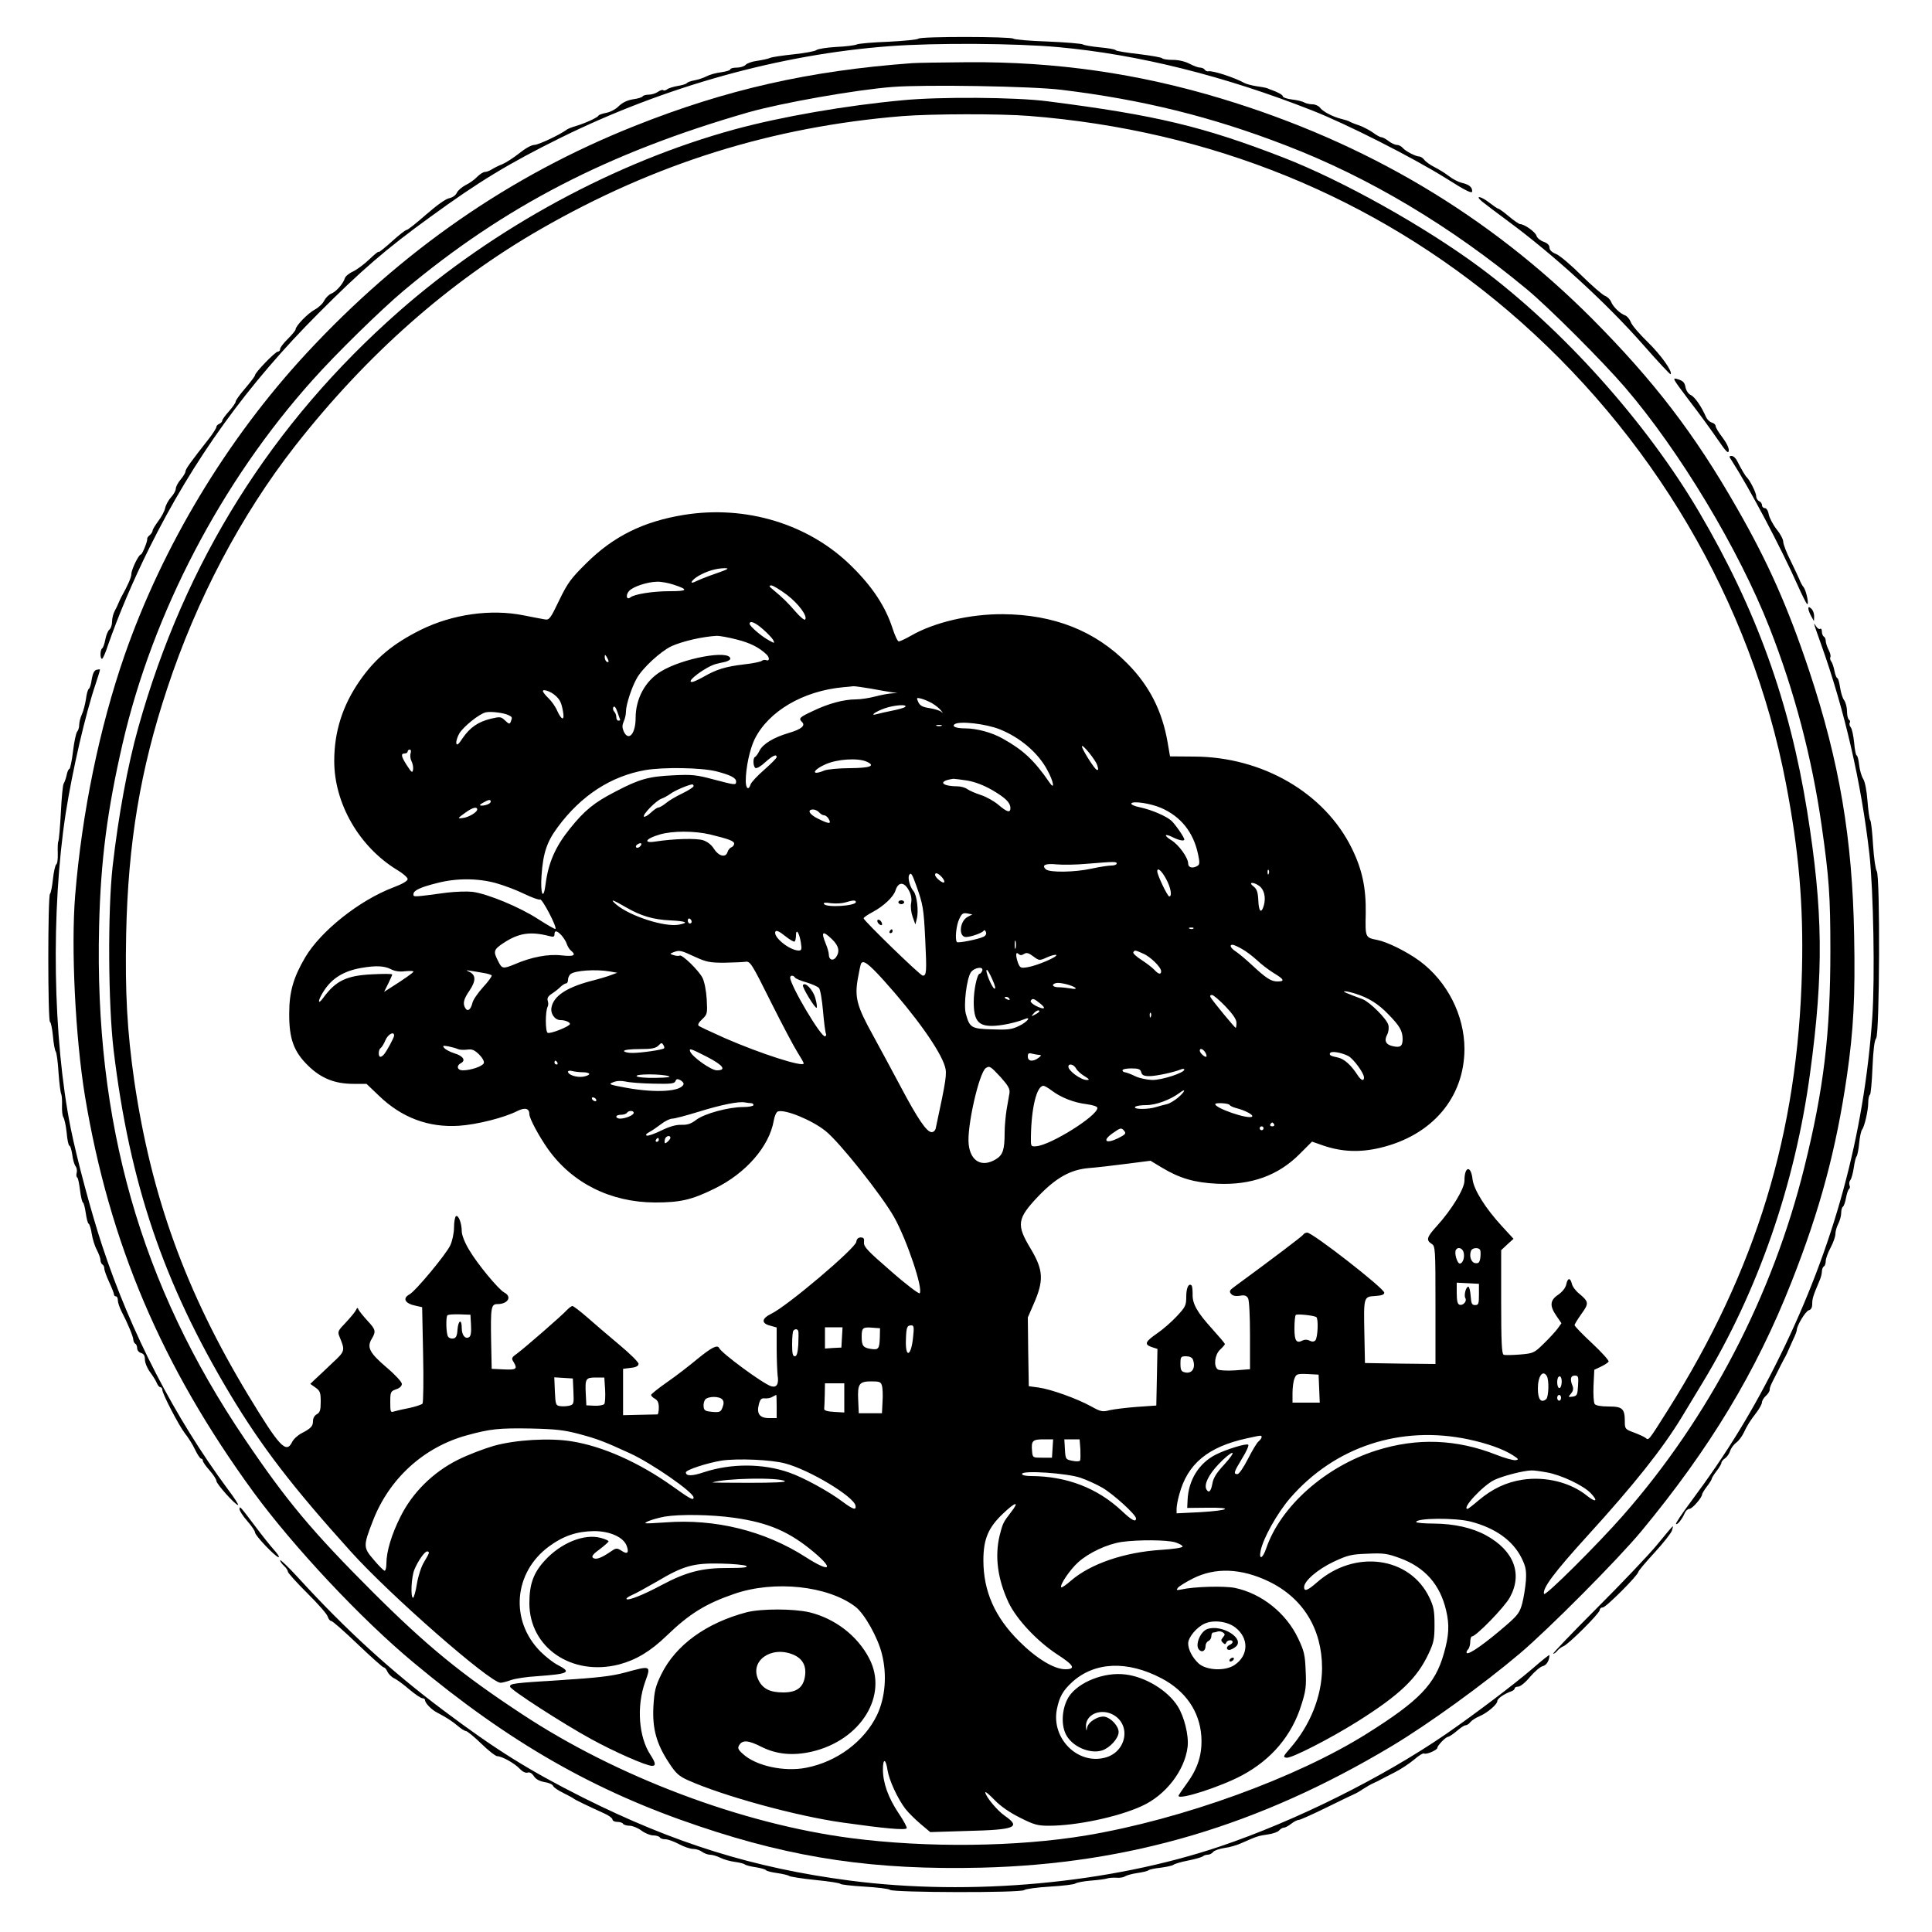 <?xml version="1.0" standalone="no"?>
<!DOCTYPE svg PUBLIC "-//W3C//DTD SVG 20010904//EN"
 "http://www.w3.org/TR/2001/REC-SVG-20010904/DTD/svg10.dtd">
<svg version="1.0" xmlns="http://www.w3.org/2000/svg"
 width="1000pt" height="1000pt" viewBox="0 0 1000 1000"
 preserveAspectRatio="xMidYMid meet">

<g transform="translate(0,1000) scale(0.1,-0.1)"
fill="#000000" stroke="none">
<path d="M4754 9800 c-5 -5 -75 -12 -154 -16 -80 -3 -154 -9 -165 -14 -11 -5
-59 -11 -108 -13 -48 -3 -93 -10 -101 -16 -7 -6 -60 -16 -117 -22 -57 -6 -113
-14 -124 -19 -11 -5 -41 -11 -67 -15 -25 -3 -52 -13 -58 -20 -7 -8 -28 -15
-46 -15 -19 0 -34 -4 -34 -9 0 -5 -21 -11 -47 -15 -27 -3 -61 -13 -76 -21 -15
-8 -43 -17 -63 -21 -19 -3 -36 -10 -39 -14 -3 -5 -24 -11 -48 -15 -23 -4 -48
-12 -55 -18 -7 -5 -15 -7 -19 -4 -3 4 -15 0 -27 -8 -11 -8 -33 -15 -48 -15
-15 0 -29 -4 -32 -9 -3 -5 -26 -12 -50 -15 -30 -5 -54 -17 -73 -35 -15 -16
-44 -31 -65 -35 -20 -4 -38 -10 -40 -14 -4 -10 -65 -38 -113 -53 -22 -6 -44
-15 -50 -19 -34 -26 -148 -80 -169 -80 -15 0 -47 -18 -78 -43 -29 -23 -69 -49
-88 -57 -19 -7 -44 -20 -55 -27 -11 -7 -27 -13 -35 -13 -9 0 -27 -12 -41 -26
-13 -14 -40 -33 -59 -42 -19 -10 -39 -27 -45 -39 -6 -14 -22 -25 -40 -29 -18
-3 -65 -37 -120 -85 -49 -43 -94 -79 -100 -79 -6 0 -41 -27 -78 -61 -37 -33
-67 -57 -67 -53 0 5 -21 -12 -48 -38 -26 -25 -64 -53 -84 -63 -21 -9 -40 -25
-43 -35 -9 -29 -46 -71 -71 -80 -12 -5 -28 -21 -36 -36 -7 -15 -29 -36 -48
-46 -36 -19 -100 -85 -100 -103 0 -5 -18 -27 -40 -49 -22 -21 -40 -45 -40 -52
0 -8 -5 -14 -12 -14 -13 0 -118 -108 -118 -122 0 -5 -23 -35 -50 -67 -28 -32
-50 -63 -50 -69 0 -7 -16 -29 -35 -51 -19 -21 -35 -43 -35 -49 0 -5 -7 -12
-15 -16 -8 -3 -15 -10 -15 -16 0 -6 -19 -36 -42 -65 -88 -112 -118 -153 -118
-165 0 -7 -11 -25 -25 -42 -14 -16 -25 -38 -25 -47 0 -10 -11 -30 -24 -44 -13
-14 -27 -39 -31 -56 -3 -16 -19 -46 -35 -67 -16 -22 -30 -44 -30 -50 0 -6 -7
-17 -15 -24 -8 -6 -14 -15 -13 -18 3 -12 -26 -82 -33 -82 -11 0 -49 -78 -49
-101 0 -17 -18 -58 -52 -119 -4 -8 -11 -22 -14 -30 -3 -8 -12 -27 -20 -42 -8
-14 -14 -39 -14 -56 0 -16 -6 -35 -14 -41 -8 -7 -17 -30 -21 -52 -4 -21 -11
-41 -16 -45 -11 -6 -12 -54 -1 -54 4 0 18 30 30 68 56 160 129 333 216 508
228 458 507 845 876 1214 218 219 350 333 577 497 251 183 406 277 675 410
537 265 1135 432 1703 474 237 18 655 15 873 -5 416 -38 859 -149 1312 -327
179 -70 522 -244 693 -351 106 -67 137 -82 137 -68 0 22 -16 35 -55 44 -16 4
-46 19 -65 34 -19 15 -53 36 -75 47 -22 11 -46 28 -53 38 -7 9 -19 17 -26 17
-19 0 -72 28 -86 45 -7 8 -20 15 -30 15 -9 0 -29 9 -43 20 -14 11 -31 20 -38
20 -6 0 -26 11 -43 24 -17 12 -49 29 -71 37 -22 7 -44 16 -50 20 -5 3 -23 9
-40 13 -43 10 -98 38 -113 59 -7 9 -24 17 -38 17 -13 0 -32 4 -42 9 -9 6 -38
13 -64 16 -27 3 -48 11 -48 16 0 8 -26 22 -60 34 -3 1 -12 4 -20 8 -8 3 -34 8
-58 11 -24 4 -51 11 -60 16 -53 29 -165 66 -189 61 -6 -1 -14 3 -18 9 -3 5
-14 10 -23 10 -10 0 -34 9 -55 20 -23 12 -56 20 -86 20 -28 0 -52 4 -55 8 -3
5 -57 14 -121 22 -63 7 -118 16 -120 20 -3 5 -40 11 -83 15 -42 4 -81 11 -87
15 -5 4 -86 11 -180 15 -93 3 -174 10 -180 15 -14 11 -479 12 -491 0z"/>
<path d="M4720 9673 c-533 -39 -963 -137 -1435 -325 -646 -257 -1207 -646
-1700 -1178 -411 -444 -743 -996 -940 -1561 -130 -374 -221 -816 -256 -1244
-22 -270 1 -735 51 -1040 126 -758 397 -1397 871 -2047 207 -283 558 -658 829
-883 496 -414 937 -666 1480 -848 494 -167 911 -227 1460 -214 766 19 1437
218 2125 630 190 114 473 319 661 478 149 126 509 488 630 634 355 429 594
825 777 1290 148 375 231 685 287 1069 34 237 43 408 37 723 -9 503 -76 899
-232 1369 -110 330 -213 563 -375 845 -219 384 -430 658 -750 980 -534 535
-1168 912 -1919 1139 -430 130 -856 191 -1310 188 -135 -1 -266 -3 -291 -5z
m775 -138 c419 -51 776 -139 1159 -287 431 -165 858 -420 1251 -747 112 -93
391 -372 506 -506 281 -327 589 -838 748 -1244 129 -328 220 -675 270 -1026
38 -267 45 -361 45 -645 0 -431 -34 -716 -135 -1123 -165 -665 -492 -1293
-939 -1802 -129 -147 -403 -420 -408 -405 -10 28 54 113 224 300 243 267 390
452 490 617 10 17 59 97 107 177 287 474 478 1025 556 1602 71 522 67 841 -15
1354 -91 567 -263 1045 -559 1549 -274 466 -708 950 -1138 1269 -284 210 -705
446 -1013 566 -415 161 -659 220 -1224 292 -161 21 -557 24 -749 5 -293 -27
-627 -85 -866 -150 -617 -168 -1246 -509 -1738 -941 -662 -582 -1111 -1298
-1351 -2155 -55 -195 -103 -456 -133 -719 -26 -233 -23 -714 5 -951 83 -691
259 -1208 605 -1785 162 -269 320 -475 622 -810 203 -226 722 -680 776 -680 8
0 32 6 54 14 22 8 83 17 135 20 164 12 180 20 109 57 -23 11 -64 43 -91 70
-160 160 -140 410 44 545 75 55 145 78 233 79 83 0 153 -32 169 -77 13 -36 3
-45 -28 -24 -24 15 -27 15 -61 -9 -46 -31 -74 -40 -87 -27 -7 7 5 21 36 43 25
19 45 37 46 41 0 4 -18 12 -41 18 -85 23 -206 -26 -289 -117 -59 -64 -80 -123
-80 -221 0 -230 220 -380 465 -317 89 24 162 68 246 149 118 114 203 166 349
216 208 72 485 42 627 -66 47 -35 118 -162 138 -246 27 -108 17 -224 -25 -314
-66 -137 -207 -243 -368 -274 -112 -22 -258 9 -326 71 -26 23 -29 31 -20 46
17 28 47 26 114 -8 79 -40 165 -48 264 -25 253 60 395 291 295 482 -61 118
-178 207 -310 239 -84 19 -248 19 -324 0 -209 -55 -367 -169 -442 -321 -31
-64 -36 -85 -41 -167 -6 -115 16 -194 81 -292 35 -54 51 -68 97 -89 183 -82
565 -187 805 -220 212 -30 321 -40 328 -29 3 4 -16 40 -42 78 -54 81 -81 157
-81 227 0 59 15 56 24 -5 8 -51 52 -147 92 -199 16 -21 52 -56 79 -79 l50 -42
190 6 c251 6 282 19 195 79 -39 27 -100 101 -100 121 0 6 21 -12 48 -40 31
-32 77 -64 131 -91 73 -37 92 -42 150 -42 142 0 356 45 479 101 125 56 224
184 239 307 7 58 -17 156 -51 210 -51 82 -168 153 -271 165 -109 14 -242 -39
-292 -114 -35 -54 -43 -140 -17 -194 30 -64 125 -106 189 -85 41 14 85 63 85
95 0 30 -37 71 -70 79 -33 7 -87 -25 -93 -56 -4 -20 -4 -20 -6 5 -3 62 73 96
138 63 99 -52 72 -196 -41 -224 -141 -36 -276 100 -248 249 13 66 31 98 80
143 116 105 285 112 462 19 124 -65 197 -171 206 -299 6 -92 -17 -166 -75
-245 -24 -33 -43 -61 -43 -64 0 -24 219 47 329 106 153 82 258 207 307 365 23
72 26 97 22 177 -3 81 -8 102 -39 167 -62 131 -189 232 -327 261 -56 11 -211
7 -277 -8 -26 -5 -28 -4 -18 9 7 8 42 30 78 48 115 58 249 53 391 -15 179 -86
277 -247 277 -450 -1 -144 -61 -295 -166 -415 -36 -41 -37 -45 -18 -48 25 -4
226 99 368 188 217 137 307 222 367 350 27 57 31 76 31 150 0 71 -4 94 -26
140 -101 213 -386 252 -582 80 -48 -42 -67 -50 -67 -25 0 32 70 92 152 131 75
35 92 39 176 42 82 4 103 1 168 -23 129 -47 208 -137 239 -270 18 -76 15 -131
-12 -225 -45 -158 -127 -243 -396 -412 -365 -230 -959 -445 -1454 -528 -359
-60 -826 -65 -1218 -14 -563 73 -1212 317 -1705 643 -313 206 -489 350 -771
631 -313 313 -444 469 -661 790 -541 799 -780 1639 -755 2656 8 339 42 601
122 947 156 674 511 1354 983 1880 118 133 357 367 472 463 519 435 1055 713
1785 923 169 48 551 116 745 131 165 13 724 4 875 -15z m-169 -135 c941 -74
1785 -418 2479 -1008 747 -637 1259 -1506 1439 -2447 67 -349 91 -629 83 -965
-20 -843 -236 -1552 -695 -2280 -101 -160 -98 -156 -114 -143 -7 6 -34 18 -60
28 -46 17 -48 19 -48 57 0 67 -12 78 -84 78 -39 0 -67 5 -72 13 -5 6 -8 49 -6
94 l4 83 34 16 c19 9 37 21 40 26 4 5 -35 48 -85 95 -50 46 -91 89 -91 94 0 5
16 31 36 59 39 54 38 62 -12 104 -18 14 -35 37 -38 51 -8 33 -22 32 -29 -3 -4
-18 -20 -38 -41 -53 -44 -29 -46 -58 -10 -110 l26 -38 -20 -28 c-11 -15 -43
-50 -72 -78 -49 -48 -53 -50 -123 -56 -40 -3 -78 -4 -84 -1 -10 3 -13 67 -13
273 l0 268 32 30 32 29 -58 63 c-87 94 -147 190 -154 244 -8 75 -42 70 -42 -6
0 -42 -66 -150 -143 -235 -52 -57 -57 -73 -27 -92 19 -12 20 -23 20 -317 l0
-305 -182 2 -183 3 -3 150 c-4 194 -4 193 56 197 33 2 47 7 47 17 0 22 -371
311 -399 311 -8 0 -18 -5 -21 -11 -6 -9 -162 -127 -353 -267 -28 -20 -31 -26
-20 -39 8 -10 23 -13 45 -10 25 5 35 1 43 -13 6 -10 10 -96 10 -193 l0 -174
-77 -6 c-46 -3 -83 0 -90 5 -23 18 -15 77 12 102 14 13 25 26 25 29 0 4 -30
39 -66 79 -78 86 -103 130 -101 180 0 21 -2 40 -5 44 -15 15 -28 -11 -28 -57
0 -46 -4 -54 -50 -103 -27 -29 -72 -68 -100 -87 -62 -43 -69 -57 -30 -71 l31
-10 -3 -147 -3 -146 -100 -7 c-55 -4 -118 -12 -141 -17 -37 -10 -47 -8 -97 20
-75 41 -207 88 -270 97 l-52 7 -3 178 -2 178 30 69 c54 123 51 176 -16 288
-74 123 -70 154 40 270 91 95 166 138 261 146 39 3 126 13 195 22 l125 16 58
-35 c93 -56 168 -78 287 -84 176 -8 316 42 428 155 l63 63 60 -21 c95 -32 188
-36 293 -11 269 64 435 260 436 511 0 175 -89 350 -232 456 -67 49 -168 99
-220 109 -61 12 -62 12 -59 137 2 132 -18 227 -72 337 -141 287 -463 474 -817
475 l-124 1 -12 70 c-28 164 -94 295 -209 411 -167 169 -380 253 -644 255
-171 1 -356 -42 -477 -112 -28 -16 -56 -29 -62 -29 -6 0 -20 30 -32 67 -36
112 -104 216 -211 321 -220 219 -547 319 -869 267 -210 -34 -365 -111 -505
-250 -80 -79 -97 -102 -141 -193 -45 -94 -51 -102 -74 -98 -14 2 -63 12 -110
21 -169 34 -368 6 -532 -75 -145 -72 -237 -149 -317 -265 -88 -127 -131 -262
-131 -414 0 -221 130 -445 326 -564 29 -17 54 -39 54 -47 0 -10 -28 -26 -76
-44 -175 -67 -372 -224 -453 -359 -62 -105 -84 -180 -84 -292 -1 -131 23 -198
98 -271 66 -65 138 -94 234 -94 l68 0 65 -62 c117 -113 256 -165 413 -155 93
6 236 42 304 77 39 19 61 13 61 -17 0 -22 49 -113 96 -180 126 -177 324 -276
554 -277 130 0 189 13 307 71 163 79 285 219 308 353 4 23 13 44 21 47 36 13
176 -44 247 -101 72 -57 291 -333 355 -446 66 -118 152 -373 132 -394 -4 -4
-72 47 -149 115 -120 104 -141 126 -139 148 2 20 -1 26 -17 26 -13 0 -21 -8
-23 -23 -5 -34 -358 -333 -440 -372 -51 -25 -53 -50 -4 -62 l32 -9 0 -107 c0
-59 3 -123 5 -142 7 -44 -5 -64 -34 -55 -42 13 -258 172 -269 198 -9 18 -40 2
-111 -56 -42 -35 -113 -90 -158 -121 -46 -32 -83 -62 -83 -66 0 -5 9 -14 20
-20 14 -8 20 -21 20 -45 0 -19 -3 -35 -7 -36 -5 0 -46 -1 -93 -2 l-85 -2 0
120 0 120 40 5 c28 3 40 10 40 21 0 9 -45 53 -100 99 -55 46 -130 110 -166
142 -37 32 -71 58 -76 58 -6 0 -18 -10 -29 -21 -23 -26 -217 -195 -259 -226
-27 -19 -29 -24 -17 -42 22 -37 15 -42 -50 -39 l-63 3 -3 145 c-3 172 0 190
32 190 55 0 78 38 36 60 -30 16 -140 149 -182 221 -23 38 -38 77 -38 96 0 41
-17 86 -30 78 -5 -3 -10 -30 -10 -58 0 -29 -9 -70 -19 -92 -20 -45 -181 -239
-212 -255 -38 -21 -22 -48 35 -59 l31 -7 5 -244 c3 -135 1 -249 -3 -255 -4 -5
-34 -15 -65 -22 -31 -6 -67 -14 -80 -18 -21 -7 -22 -5 -22 48 0 52 2 56 30 66
19 6 30 17 30 28 0 10 -36 49 -80 86 -88 75 -102 104 -76 147 23 39 21 48 -23
95 -21 23 -41 48 -45 56 -5 12 -7 12 -13 -1 -3 -8 -26 -36 -51 -63 -45 -47
-46 -49 -33 -80 28 -68 27 -71 -40 -133 -34 -33 -74 -70 -88 -83 l-25 -24 27
-19 c24 -17 27 -27 27 -73 0 -44 -4 -56 -20 -65 -12 -6 -20 -21 -20 -35 0 -27
-10 -38 -60 -64 -19 -10 -41 -30 -48 -45 -31 -62 -65 -25 -228 244 -323 535
-501 1028 -589 1625 -37 259 -48 456 -42 760 10 472 73 851 212 1270 152 462
383 899 661 1255 371 474 798 852 1274 1125 592 340 1198 529 1870 584 152 12
506 13 656 1z m-1622 -2369 c-44 -15 -90 -34 -102 -40 -37 -19 -25 5 13 28 44
25 89 39 135 40 28 0 20 -5 -46 -28z m-218 -57 c79 -26 75 -34 -19 -34 -87 0
-183 -15 -204 -32 -20 -16 -26 12 -7 33 21 23 94 47 145 48 19 1 58 -6 85 -15z
m586 -52 c62 -47 110 -113 95 -129 -4 -4 -27 15 -50 42 -41 47 -64 70 -117
114 -20 16 -21 20 -8 21 9 0 45 -22 80 -48z m-124 -178 c23 -20 47 -45 53 -55
10 -20 9 -20 -20 -4 -37 19 -101 74 -101 86 0 19 28 8 68 -27z m-135 -54 c68
-17 115 -40 154 -77 17 -16 17 -37 -1 -30 -7 3 -18 1 -22 -3 -5 -5 -47 -14
-94 -19 -94 -11 -143 -26 -210 -65 -25 -14 -51 -26 -59 -26 -34 0 72 79 124
93 11 3 32 8 48 11 15 4 27 11 27 16 0 49 -249 3 -360 -66 -81 -49 -130 -141
-130 -240 0 -83 -37 -124 -62 -69 -8 19 -8 31 0 50 7 14 12 38 12 53 0 34 30
126 56 171 30 54 124 140 179 166 57 26 161 50 236 54 14 0 60 -8 102 -19z
m-663 -113 c0 -5 -4 -5 -10 -2 -5 3 -10 14 -10 23 0 15 2 15 10 2 5 -8 10 -19
10 -23z m1356 -141 c44 -8 93 -17 109 -19 l30 -4 -30 -2 c-16 -1 -55 -8 -85
-16 -30 -8 -75 -15 -100 -15 -63 0 -144 -22 -222 -60 -71 -33 -76 -38 -56 -58
18 -18 -5 -37 -70 -56 -78 -23 -134 -57 -151 -92 -8 -16 -18 -30 -23 -32 -12
-5 -10 -50 2 -57 6 -4 29 9 50 29 39 35 60 45 60 27 0 -5 -29 -34 -64 -65 -36
-31 -68 -66 -71 -76 -10 -33 -25 -22 -25 18 0 68 21 165 46 216 72 145 251
250 459 269 22 2 45 4 51 5 7 1 47 -5 90 -12z m-1633 -35 c25 -21 33 -38 41
-83 9 -49 -6 -48 -29 1 -9 22 -30 52 -46 67 -16 15 -29 32 -29 37 0 12 41 -2
63 -22z m1953 -42 c18 -11 38 -27 45 -37 12 -15 12 -15 -1 -5 -8 6 -35 14 -60
18 -34 5 -48 12 -57 31 -10 23 -10 24 15 18 15 -4 41 -15 58 -25z m-1616 -86
c0 -2 -4 -3 -10 -3 -5 0 -10 8 -10 18 0 10 -5 23 -11 29 -6 6 -8 17 -4 23 5 8
13 -2 21 -26 8 -22 14 -40 14 -41z m1475 68 c-6 -5 -35 -13 -65 -19 -30 -6
-66 -14 -80 -18 -43 -12 -9 13 40 30 49 17 120 22 105 7z m-2052 -43 c19 -10
19 -10 11 -33 -6 -14 -9 -14 -30 6 -21 20 -26 20 -73 9 -66 -16 -108 -45 -146
-100 -22 -34 -31 -40 -33 -27 -2 9 5 32 15 50 21 36 106 104 138 110 26 6 95
-3 118 -15z m2542 -73 c105 -42 199 -122 246 -211 33 -60 40 -107 11 -64 -79
115 -136 168 -242 227 -56 32 -135 53 -195 53 -46 0 -71 10 -53 22 26 17 160
2 233 -27z m-302 18 c-7 -2 -19 -2 -25 0 -7 3 -2 5 12 5 14 0 19 -2 13 -5z
m806 -203 c7 -22 7 -28 -3 -24 -12 5 -76 106 -76 121 1 15 69 -68 79 -97z
m-3554 60 c-3 -10 -1 -29 5 -40 6 -12 10 -31 8 -43 -3 -19 -7 -17 -31 20 -31
48 -34 63 -12 63 8 0 15 5 15 10 0 6 5 10 11 10 6 0 8 -8 4 -20z m2360 -42
c49 -22 21 -33 -86 -34 -57 0 -117 -6 -132 -12 -69 -29 -64 1 6 32 59 27 167
34 212 14z m-779 -50 c74 -19 104 -34 104 -53 0 -20 -4 -19 -118 11 -86 23
-110 26 -207 21 -127 -6 -175 -19 -299 -84 -111 -57 -161 -98 -237 -193 -75
-93 -111 -177 -125 -286 -11 -89 -28 -53 -21 45 8 116 28 175 84 250 121 164
276 264 453 295 95 16 287 13 366 -6z m1300 -48 c41 -7 85 -24 129 -49 70 -41
94 -65 95 -93 0 -27 -17 -22 -62 16 -22 19 -63 42 -91 51 -28 9 -60 23 -71 31
-11 8 -34 14 -51 14 -86 1 -101 28 -20 39 6 0 38 -4 71 -9z m-1416 -29 c0 -5
-26 -22 -57 -37 -32 -15 -71 -38 -86 -51 -16 -13 -34 -23 -40 -23 -6 0 -23
-12 -39 -27 -15 -14 -31 -23 -35 -20 -9 10 65 85 91 93 11 4 32 15 47 26 23
17 92 46 112 48 4 0 7 -4 7 -9z m-1050 -80 c0 -10 -25 -21 -48 -21 -12 1 -10
5 8 15 29 17 40 18 40 6z m3468 -32 c103 -44 169 -126 193 -240 9 -42 9 -53
-2 -60 -25 -16 -49 -10 -49 11 0 30 -48 97 -87 121 -42 26 -36 37 8 15 32 -16
59 -21 59 -11 0 11 -48 80 -67 97 -27 24 -101 56 -161 69 -30 6 -50 15 -46 21
9 13 98 0 152 -23z m-3538 -9 c0 -14 -45 -41 -75 -44 -29 -4 -28 -2 17 30 35
25 58 30 58 14z m1770 -15 c7 -8 18 -15 26 -15 7 0 18 -9 24 -20 14 -26 2 -26
-55 2 -46 22 -60 48 -26 48 10 0 24 -7 31 -15z m-565 -114 c98 -24 125 -34
125 -48 0 -7 -7 -16 -15 -19 -8 -3 -17 -15 -20 -26 -10 -29 -46 -19 -70 19
-12 20 -34 37 -56 44 -35 11 -150 8 -248 -7 -65 -10 -49 16 25 37 66 19 177
19 259 0z m-363 -63 c-6 -6 -15 -8 -19 -4 -4 4 -1 11 7 16 19 12 27 3 12 -12z
m2468 -88 c0 -5 -12 -10 -27 -10 -16 0 -62 -7 -103 -16 -86 -19 -215 -21 -236
-4 -25 22 -3 32 55 26 31 -3 101 -2 156 3 146 12 155 12 155 1z m256 -80 c24
-44 32 -90 16 -90 -9 0 -62 111 -62 130 0 23 23 3 46 -40z m531 28 c-3 -8 -6
-5 -6 6 -1 11 2 17 5 13 3 -3 4 -12 1 -19z m-1825 -60 c36 -101 39 -119 47
-281 8 -167 7 -187 -13 -187 -12 0 -306 285 -306 297 0 4 21 19 48 33 56 30
107 78 117 111 15 47 46 46 71 -3 10 -19 14 -42 10 -62 -4 -18 0 -50 8 -72
l14 -39 7 28 c11 40 1 124 -17 145 -18 20 -31 69 -22 83 9 15 15 6 36 -53z
m133 42 c10 -11 15 -23 12 -27 -8 -7 -47 25 -47 39 0 14 16 9 35 -12z m-2308
-31 c43 -12 109 -37 147 -56 38 -18 75 -32 82 -29 11 4 88 -143 79 -152 -2 -3
-43 21 -90 51 -95 62 -262 131 -340 141 -28 3 -86 1 -130 -4 -180 -24 -175
-24 -175 -8 0 19 36 36 125 58 97 25 207 25 302 -1z m3950 -14 c26 -18 36 -59
25 -100 -13 -47 -27 -35 -29 25 -2 43 -8 59 -25 72 -29 22 -2 25 29 3z m-3277
-111 c77 -45 142 -64 231 -68 81 -4 97 -12 43 -22 -73 -14 -253 44 -324 104
-37 32 -19 26 50 -14z m1190 27 c0 -20 -153 -30 -165 -10 -5 7 7 9 36 4 24 -3
58 -1 74 4 39 12 55 13 55 2z m578 -77 c-41 -22 -48 -104 -8 -104 24 0 84 21
91 32 3 6 9 3 12 -6 4 -9 -1 -19 -11 -24 -25 -13 -133 -35 -139 -28 -11 11 -4
87 12 119 13 29 20 33 42 29 l26 -5 -25 -13z m-1428 -25 c0 -5 -4 -9 -10 -9
-5 0 -10 7 -10 16 0 8 5 12 10 9 6 -3 10 -10 10 -16z m2597 -35 c-3 -3 -12 -4
-19 -1 -8 3 -5 6 6 6 11 1 17 -2 13 -5z m-2064 -67 c4 3 7 18 7 32 0 38 17 13
25 -36 6 -38 4 -43 -12 -43 -49 2 -135 73 -119 99 5 7 22 -1 50 -24 24 -19 46
-32 49 -28z m-1206 31 c11 -13 24 -33 27 -45 4 -11 13 -27 21 -33 30 -25 15
-32 -49 -25 -69 8 -157 -9 -242 -46 -61 -25 -66 -24 -86 17 -26 50 -23 59 28
93 79 52 139 61 237 36 21 -6 27 -4 27 9 0 22 13 20 37 -6z m1400 -20 c35 -34
41 -63 20 -93 -16 -21 -37 -13 -37 14 0 10 -7 35 -15 54 -27 66 -18 73 32 25z
m950 -45 c-3 -10 -5 -2 -5 17 0 19 2 27 5 18 2 -10 2 -26 0 -35z m1170 -4 c21
-11 56 -38 78 -58 22 -21 61 -51 87 -67 55 -33 60 -44 20 -44 -33 0 -59 17
-132 85 -30 28 -67 59 -82 69 -28 18 -37 36 -18 36 5 0 26 -9 47 -21z m-2831
-41 c61 -28 79 -31 154 -31 47 1 96 3 110 5 23 3 32 -11 130 -208 58 -116 120
-233 138 -261 17 -27 32 -53 32 -57 0 -22 -226 51 -409 131 -69 31 -130 59
-135 64 -6 5 2 19 19 34 26 25 27 29 23 103 -3 46 -12 91 -22 111 -21 40 -106
122 -118 115 -4 -3 -18 -2 -31 2 -21 7 -21 7 -2 15 32 12 38 11 111 -23z
m2319 17 c38 -15 95 -71 95 -92 0 -19 -14 -16 -35 7 -10 11 -40 34 -66 51 -27
17 -46 35 -43 40 7 12 9 12 49 -6z m-615 -3 c13 9 24 6 48 -12 31 -23 32 -23
72 -5 22 10 43 15 47 12 9 -9 -99 -55 -147 -63 -36 -6 -40 -4 -50 20 -14 38
-13 63 1 49 8 -8 16 -9 29 -1z m-728 -134 c166 -184 294 -364 319 -448 11 -37
7 -66 -47 -317 -2 -14 -12 -23 -22 -23 -26 1 -72 69 -160 235 -44 83 -109 203
-145 269 -82 148 -94 194 -77 290 7 39 14 74 17 79 11 19 38 0 115 -85z
m-2550 56 c21 -11 46 -15 75 -11 23 2 43 2 43 -2 0 -5 -48 -39 -124 -87 l-28
-18 21 42 c11 23 21 44 21 48 0 4 -46 4 -102 1 -134 -6 -190 -33 -255 -122
-30 -41 -29 -14 2 34 42 67 103 105 195 121 74 13 119 11 152 -6z m3062 -9
c-4 -8 -9 -15 -13 -15 -13 0 -31 -82 -31 -146 0 -94 22 -124 93 -124 47 0 123
16 170 35 38 16 14 -15 -28 -35 -39 -19 -59 -21 -141 -18 -107 3 -115 9 -135
81 -12 46 4 180 26 214 18 26 68 33 59 8z m-2581 -11 c20 -3 39 -9 42 -13 2
-4 -18 -32 -45 -61 -27 -30 -52 -66 -55 -82 -8 -33 -24 -46 -36 -27 -15 24
-10 47 22 93 34 51 32 81 -4 97 -23 10 -17 9 76 -7z m652 8 l40 -7 -30 -11
c-16 -7 -68 -22 -115 -34 -120 -33 -183 -76 -195 -132 -8 -33 16 -68 46 -68
23 0 49 -10 49 -20 0 -12 -100 -52 -115 -46 -13 5 -13 114 0 136 3 6 4 19 0
30 -4 14 2 24 22 37 15 10 36 26 45 36 10 9 23 17 28 17 6 0 10 8 10 19 0 10
6 23 13 29 23 19 131 26 202 14z m1982 -43 c14 -31 18 -49 10 -46 -13 4 -51
97 -39 97 4 0 17 -23 29 -51z m-1022 11 c3 -5 30 -17 60 -25 29 -9 58 -22 64
-29 7 -8 16 -62 21 -120 5 -59 12 -111 15 -116 3 -5 1 -11 -4 -14 -18 -11
-181 264 -181 304 0 13 17 13 25 0z m1452 -54 c4 -5 -7 -6 -26 -2 -18 3 -46 6
-62 6 -32 0 -40 16 -11 22 20 4 87 -13 99 -26z m1448 -29 c68 -21 119 -53 170
-106 60 -61 74 -86 75 -128 0 -38 -11 -47 -51 -38 -36 8 -46 28 -29 60 7 13
10 35 6 50 -8 31 -95 118 -133 133 -86 32 -107 41 -93 41 8 1 33 -5 55 -12z
m-672 -66 c39 -41 57 -68 57 -85 0 -14 -2 -26 -4 -26 -5 0 -118 137 -130 158
-4 7 -2 12 7 12 8 0 39 -27 70 -59z m-1118 39 c3 -6 -1 -7 -9 -4 -18 7 -21 14
-7 14 6 0 13 -4 16 -10z m160 -25 c34 -27 19 -33 -26 -10 -16 9 -27 20 -24 25
9 15 17 12 50 -15z m-5 -40 c0 -2 -10 -10 -22 -16 -21 -11 -22 -11 -9 4 13 16
31 23 31 12z m577 -27 c-3 -8 -6 -5 -6 6 -1 11 2 17 5 13 3 -3 4 -12 1 -19z
m-3917 -98 c0 -10 -36 -77 -52 -97 -6 -7 -14 -13 -19 -13 -12 0 -11 37 1 45 6
4 17 22 25 41 13 31 45 48 45 24z m1397 -66 c-7 -8 -119 -24 -164 -24 -24 0
-43 5 -43 10 0 6 33 10 80 10 64 0 83 4 98 18 14 15 18 16 25 4 5 -7 7 -16 4
-18z m-1067 -4 c8 -4 29 -5 47 -3 26 4 38 -1 63 -25 17 -17 28 -37 24 -45 -6
-16 -67 -37 -108 -37 -30 0 -36 24 -9 38 25 14 9 37 -35 50 -22 7 -45 19 -52
27 -11 13 -8 14 21 9 19 -4 41 -10 49 -14z m1291 -41 c83 -43 101 -69 49 -69
-29 0 -128 70 -138 98 -6 18 3 15 89 -29z m2579 21 c6 -11 7 -20 2 -20 -10 0
-32 21 -32 32 0 16 19 8 30 -12z m739 -16 c26 -14 81 -88 81 -111 0 -22 -16
-15 -35 15 -32 49 -67 81 -99 88 -39 8 -48 13 -41 24 7 11 59 2 94 -16z
m-1599 6 c11 -1 10 -4 -4 -15 -29 -22 -56 -19 -56 6 0 17 4 20 23 15 12 -3 29
-6 37 -6z m-2495 -40 c3 -5 1 -10 -4 -10 -6 0 -11 5 -11 10 0 6 2 10 4 10 3 0
8 -4 11 -10z m2685 -31 c6 -11 26 -29 43 -39 26 -16 28 -20 12 -20 -30 0 -95
47 -95 69 0 19 29 12 40 -10z m-391 -44 c40 -45 49 -61 46 -83 -3 -15 -9 -54
-15 -86 -5 -33 -10 -85 -10 -117 0 -90 -9 -117 -45 -139 -72 -44 -131 -12
-141 76 -11 88 54 374 89 396 19 12 23 10 76 -47z m728 25 c4 -15 14 -20 42
-20 35 0 128 20 164 35 9 4 17 3 17 -1 0 -17 -115 -54 -165 -54 -28 1 -68 9
-90 20 -22 11 -46 19 -52 20 -7 0 -13 5 -13 10 0 6 21 10 46 10 37 0 47 -4 51
-20z m-2889 0 c17 0 32 -4 32 -9 0 -5 -15 -11 -32 -14 -35 -5 -78 10 -78 26 0
5 10 7 23 3 12 -3 37 -6 55 -6z m442 -20 c17 -5 -6 -8 -67 -9 -52 -1 -95 3
-98 9 -7 12 128 12 165 0z m78 -42 c-13 -38 -141 -46 -293 -19 -92 17 -98 19
-72 29 18 8 41 9 65 4 20 -5 85 -10 145 -11 89 -2 108 0 113 13 5 12 10 13 26
5 10 -6 18 -15 16 -21z m1906 -33 c48 -36 114 -62 179 -70 36 -5 57 -12 57
-20 0 -41 -243 -193 -317 -198 -27 -2 -28 -1 -27 48 2 151 30 265 65 265 5 0
25 -11 43 -25z m655 -35 c-19 -16 -45 -32 -59 -35 -14 -3 -39 -10 -56 -15 -41
-13 -117 -13 -109 0 3 6 30 10 58 10 51 0 125 28 172 63 35 27 30 8 -6 -23z
m-3014 -10 c3 -5 2 -10 -4 -10 -5 0 -13 5 -16 10 -3 6 -2 10 4 10 5 0 13 -4
16 -10z m803 -20 c6 0 12 -4 12 -10 0 -5 -24 -10 -53 -10 -76 0 -201 -34 -243
-66 -26 -20 -45 -27 -76 -26 -28 1 -61 -8 -104 -29 -34 -17 -69 -29 -76 -27
-8 3 -4 9 12 18 14 7 41 26 61 41 20 16 47 29 59 29 12 0 72 16 134 35 119 37
209 55 241 49 11 -2 26 -4 33 -4z m2476 -9 c3 -5 18 -12 33 -16 48 -12 95 -37
83 -45 -22 -14 -190 44 -190 65 0 9 69 5 74 -4z m-3084 -41 c0 -12 -42 -30
-71 -30 -10 0 -19 5 -19 10 0 6 11 10 24 10 14 0 28 5 31 10 8 13 35 13 35 0z
m3315 -60 c3 -5 -1 -10 -10 -10 -9 0 -13 5 -10 10 3 6 8 10 10 10 2 0 7 -4 10
-10z m-55 -20 c0 -5 -4 -10 -10 -10 -5 0 -10 5 -10 10 0 6 5 10 10 10 6 0 10
-4 10 -10z m-720 -15 c10 -12 4 -18 -34 -37 -62 -30 -82 -13 -29 25 44 31 47
32 63 12z m-2350 -34 c0 -5 -7 -14 -15 -21 -12 -10 -15 -10 -15 2 0 8 3 18 7
21 9 10 23 9 23 -2z m-60 -11 c0 -5 -5 -10 -11 -10 -5 0 -7 5 -4 10 3 6 8 10
11 10 2 0 4 -4 4 -10z m4165 -580 c8 -26 -3 -60 -19 -60 -14 0 -30 56 -20 71
9 16 32 10 39 -11z m87 8 c2 -6 2 -24 0 -40 -4 -23 -9 -28 -26 -26 -21 3 -33
36 -22 64 6 17 43 19 48 2z m-7 -228 c0 -48 -2 -55 -20 -55 -17 0 -20 8 -23
48 -2 26 -7 47 -12 47 -13 0 -24 -46 -15 -60 9 -15 -13 -40 -31 -33 -10 3 -14
22 -14 60 l0 54 58 -3 57 -3 0 -55z m-5217 -159 c2 -36 -1 -57 -10 -62 -20
-12 -38 10 -38 47 0 49 -18 42 -22 -8 -2 -33 -8 -44 -22 -46 -10 -2 -22 2 -27
10 -10 15 -12 102 -3 110 3 4 31 6 62 5 l57 -2 3 -54z m4375 42 c12 -7 8 -108
-5 -121 -7 -7 -17 -8 -30 -1 -11 6 -25 6 -35 1 -33 -17 -43 -3 -43 62 0 35 3
66 7 70 7 6 90 -2 106 -11z m-2087 -105 c-10 -101 -41 -110 -37 -11 2 64 6 73
28 73 13 0 15 -9 9 -62z m-368 0 l-3 -53 -42 -2 -43 -3 0 55 0 55 46 0 45 0
-3 -52z m196 1 c-2 -60 -6 -67 -46 -61 -40 6 -48 16 -48 63 0 46 6 51 54 47
l41 -3 -1 -46z m-422 31 c2 -5 1 -37 0 -70 -3 -43 -8 -60 -18 -60 -11 0 -14
15 -14 63 0 35 3 67 7 70 9 10 21 9 25 -3z m2042 -146 c17 -44 -4 -77 -42 -67
-18 4 -22 13 -22 44 0 36 2 39 29 39 17 0 31 -6 35 -16z m654 -151 l3 -73 -71
0 -70 0 0 49 c0 27 4 61 10 75 9 24 13 26 67 24 l58 -3 3 -72z m1178 65 c13
-20 10 -109 -3 -120 -27 -22 -43 -1 -43 55 0 63 25 99 46 65z m76 -44 c-2 -13
-8 -21 -13 -18 -11 6 -12 48 -2 57 11 12 20 -12 15 -39z m86 -6 c-3 -48 -5
-53 -28 -57 -24 -3 -24 -2 -9 15 11 13 14 25 9 39 -15 36 -11 55 11 55 18 0
20 -5 17 -52z m-5200 -30 c3 -64 2 -68 -22 -74 -13 -3 -35 -4 -47 -2 -22 3
-24 8 -27 76 l-3 73 48 -3 48 -3 3 -67z m164 10 c2 -35 0 -68 -4 -75 -5 -6
-28 -10 -51 -9 l-42 2 -3 58 c-4 80 -1 86 52 86 l44 0 4 -62z m1433 19 c4 -13
5 -50 3 -82 l-3 -60 -60 0 -60 0 -3 68 c-4 85 5 97 69 97 42 0 49 -3 54 -23z
m-195 -63 l0 -75 -52 3 c-35 2 -53 7 -52 16 1 6 2 39 3 72 l1 60 50 0 50 0 0
-76z m-350 -44 l0 -60 -40 0 c-48 0 -65 23 -52 72 7 26 13 32 31 30 13 -1 30
2 39 8 10 5 18 10 20 10 1 0 2 -27 2 -60z m4060 45 c0 -8 -4 -15 -10 -15 -5 0
-10 7 -10 15 0 8 5 15 10 15 6 0 10 -7 10 -15z m-4341 -9 c8 -10 8 -21 1 -40
-9 -24 -14 -27 -52 -24 -36 3 -44 7 -46 26 -2 13 2 30 8 38 16 18 74 18 89 0z
m-739 -179 c92 -25 125 -37 260 -99 112 -51 330 -202 330 -229 0 -17 -17 -8
-112 60 -172 122 -360 206 -521 231 -112 18 -289 8 -402 -24 -49 -14 -133 -46
-185 -72 -128 -64 -235 -169 -297 -294 -46 -91 -73 -181 -73 -242 0 -21 -4
-38 -9 -38 -5 0 -30 25 -56 56 -55 64 -56 71 -5 202 84 218 263 382 487 443
120 33 165 38 333 35 129 -3 171 -8 250 -29z m4600 -27 c98 -21 180 -50 230
-82 31 -20 33 -23 14 -26 -12 -1 -56 11 -99 28 -205 81 -410 89 -619 23 -265
-83 -498 -290 -572 -507 -18 -53 -39 -63 -29 -13 13 65 85 194 152 272 231
267 572 379 923 305z m-1070 11 c0 -5 -7 -14 -16 -22 -9 -7 -33 -48 -55 -91
-23 -45 -46 -78 -54 -78 -22 0 -19 10 24 81 22 35 36 67 32 71 -8 9 -115 -24
-168 -51 -87 -44 -141 -131 -146 -233 l-2 -43 103 1 c141 2 115 -14 -36 -23
l-122 -6 0 24 c0 13 6 47 14 74 42 158 148 246 349 290 78 17 77 17 77 6z
m-1082 -58 l-3 -48 -50 0 c-49 0 -50 0 -53 33 -5 54 2 62 58 62 l51 0 -3 -47z
m144 -4 c1 -28 1 -55 -2 -59 -3 -5 -21 -5 -40 -1 -34 7 -35 8 -38 59 l-3 52
40 0 39 0 4 -51z m745 -79 c-41 -44 -57 -70 -62 -100 -7 -39 -18 -50 -30 -30
-15 24 10 77 63 132 30 32 62 58 70 58 8 0 -10 -26 -41 -60z m-2272 5 c125
-33 354 -171 363 -218 5 -26 -13 -20 -68 21 -69 52 -202 125 -275 150 -136 48
-301 48 -441 2 -62 -21 -94 -21 -94 -1 0 13 111 49 185 61 82 12 258 5 330
-15z m3941 -46 c75 -13 190 -68 228 -108 40 -42 26 -50 -21 -12 -86 69 -214
100 -333 82 -84 -13 -156 -47 -227 -107 -28 -24 -54 -44 -57 -44 -33 0 79 121
139 150 42 20 148 48 191 49 11 1 47 -4 80 -10z m-2413 -28 c32 -11 83 -34
112 -51 56 -32 175 -140 175 -159 0 -22 -22 -10 -73 38 -127 119 -285 180
-469 181 -29 0 -48 4 -48 11 0 20 234 4 303 -20z m-1531 -17 c10 -6 -58 -9
-183 -9 -109 0 -196 1 -192 2 69 22 340 27 375 7z m1171 -161 c-41 -53 -43
-58 -59 -121 -26 -109 -10 -226 46 -346 42 -88 147 -200 252 -269 87 -56 98
-77 42 -77 -58 0 -150 56 -239 145 -126 125 -185 259 -185 419 0 109 25 169
101 241 66 63 88 67 42 8z m-1433 -29 c178 -25 287 -72 415 -180 105 -89 79
-103 -44 -24 -213 137 -470 200 -728 180 -54 -4 -100 -6 -102 -4 -6 6 51 25
99 34 77 13 241 11 360 -6z m3813 -20 c127 -33 218 -98 263 -189 22 -45 25
-64 22 -117 -3 -35 -11 -87 -19 -117 -12 -46 -23 -61 -79 -110 -112 -97 -197
-157 -208 -147 -3 4 0 12 6 18 7 7 12 25 12 40 0 15 4 28 9 28 21 0 169 152
196 202 67 122 21 242 -123 321 -71 39 -164 60 -269 61 -51 0 -93 4 -93 8 0
21 203 23 283 2z m-1530 -107 c21 -7 38 -16 38 -22 0 -6 -49 -13 -110 -17
-191 -12 -366 -72 -467 -159 -25 -22 -49 -38 -51 -35 -10 10 46 93 88 130 54
49 150 94 225 105 86 12 233 11 277 -2z m-3863 -54 c0 -5 -12 -26 -25 -48 -14
-22 -30 -71 -37 -112 -6 -40 -16 -73 -20 -73 -14 0 -9 109 7 146 18 44 53 94
66 94 5 0 9 -3 9 -7z m1642 -68 c13 -8 -15 -11 -95 -11 -133 1 -216 -21 -342
-88 -93 -50 -173 -82 -182 -73 -3 4 9 13 28 21 19 8 77 40 129 70 138 82 189
96 330 93 63 -1 123 -7 132 -12z m2531 -318 c72 -55 71 -145 -3 -195 -49 -33
-146 -28 -186 8 -33 31 -54 72 -54 104 0 31 44 84 85 102 45 21 117 12 158
-19z m-2288 -141 c48 -20 69 -57 62 -109 -8 -61 -42 -87 -113 -87 -69 0 -107
19 -129 66 -46 97 66 177 180 130z"/>
<path d="M3235 1343 c-70 -19 -143 -27 -330 -39 -255 -16 -265 -18 -265 -34 0
-15 273 -191 419 -271 122 -67 286 -139 316 -139 21 0 19 15 -9 58 -60 92 -72
249 -27 376 31 86 32 86 -104 49z"/>
<path d="M4650 5330 c0 -5 7 -10 15 -10 8 0 15 5 15 10 0 6 -7 10 -15 10 -8 0
-15 -4 -15 -10z"/>
<path d="M4542 5228 c2 -6 10 -14 16 -16 7 -2 10 2 6 12 -7 18 -28 22 -22 4z"/>
<path d="M4605 5180 c-3 -5 -1 -10 4 -10 6 0 11 5 11 10 0 6 -2 10 -4 10 -3 0
-8 -4 -11 -10z"/>
<path d="M4156 4901 c-6 -9 64 -124 71 -117 3 3 0 26 -7 50 -12 43 -53 86 -64
67z"/>
<path d="M6249 1568 c-35 -12 -63 -79 -45 -104 15 -20 36 -11 36 17 0 11 7 22
15 25 8 4 15 15 15 25 0 10 4 19 9 19 5 0 15 2 23 5 7 3 19 1 27 -4 12 -8 13
-12 1 -26 -11 -13 -11 -18 0 -28 10 -9 13 -9 17 1 5 14 33 17 33 3 0 -5 -7
-11 -15 -15 -18 -7 -20 -26 -2 -26 6 0 21 7 31 15 55 41 -69 120 -145 93z"/>
<path d="M6365 1410 c-3 -5 -2 -10 4 -10 5 0 13 5 16 10 3 6 2 10 -4 10 -5 0
-13 -4 -16 -10z"/>
<path d="M7671 8957 c15 -12 75 -58 135 -102 236 -174 508 -422 702 -643 74
-84 136 -151 139 -149 12 13 -51 101 -119 167 -42 41 -82 87 -87 103 -6 15
-19 30 -28 34 -27 9 -64 45 -74 71 -5 12 -19 26 -32 31 -13 5 -68 53 -121 105
-53 53 -112 103 -131 111 -23 9 -35 21 -35 34 0 12 -11 23 -31 30 -17 6 -33
20 -36 30 -5 20 -63 61 -85 61 -5 0 -32 18 -58 40 -26 22 -51 40 -55 40 -4 0
-24 14 -45 30 -44 35 -79 41 -39 7z"/>
<path d="M8744 7926 c51 -66 117 -157 147 -201 43 -63 55 -75 57 -58 2 13 -11
40 -32 68 -20 26 -36 52 -36 60 0 7 -9 15 -20 18 -11 3 -24 16 -30 29 -22 52
-58 104 -78 113 -13 6 -24 22 -28 41 -4 24 -13 33 -39 41 -32 10 -30 7 59
-111z"/>
<path d="M8962 7618 c94 -146 256 -452 343 -648 21 -47 42 -89 47 -95 14 -14
-2 66 -16 85 -7 8 -17 26 -22 40 -6 14 -27 59 -47 100 -21 41 -37 84 -37 96 0
12 -15 41 -34 64 -19 24 -37 59 -41 77 -3 19 -12 33 -20 33 -8 0 -15 7 -15 15
0 9 -7 18 -15 21 -8 4 -15 15 -15 26 0 18 -33 83 -49 98 -7 6 -29 43 -49 83
-7 15 -20 27 -29 27 -14 0 -14 -3 -1 -22z"/>
<path d="M9360 6849 c1 -8 7 -25 15 -39 l14 -25 1 26 c0 15 -7 32 -15 39 -12
10 -15 10 -15 -1z"/>
<path d="M9390 6770 c0 -3 16 -50 36 -105 121 -338 208 -716 250 -1085 21
-191 29 -637 15 -845 -43 -615 -199 -1186 -476 -1750 -139 -283 -277 -508
-464 -759 -45 -60 -79 -111 -76 -114 6 -7 32 25 45 56 5 12 16 22 24 22 15 0
66 59 66 75 0 4 11 23 25 41 14 18 25 36 25 40 0 4 11 22 25 40 14 18 25 37
25 43 0 5 8 16 19 23 10 7 22 24 26 38 4 13 18 33 32 43 13 10 30 33 38 50 18
38 31 60 68 108 15 20 27 43 27 51 0 8 9 23 20 33 11 10 20 24 20 32 0 13 5
24 32 76 6 12 18 36 26 52 9 17 19 37 24 45 4 8 11 22 14 30 4 8 15 33 25 56
11 22 19 44 19 49 0 23 45 98 62 103 12 3 18 14 18 33 0 27 5 43 36 116 8 17
14 40 14 51 0 12 5 24 10 27 6 3 10 16 10 28 0 12 11 43 25 69 14 26 25 58 25
71 0 14 7 38 15 53 8 16 15 41 15 56 0 15 4 29 9 32 5 4 12 24 16 46 4 22 11
42 15 45 5 3 7 12 3 20 -3 9 -1 21 5 28 5 6 13 35 17 62 4 28 10 55 15 60 4 6
10 36 13 68 3 32 10 64 15 70 13 17 32 100 32 141 0 19 4 37 9 40 4 3 10 66
13 141 4 93 10 140 19 151 18 22 21 842 3 865 -6 8 -15 68 -19 134 -4 66 -10
125 -15 130 -4 6 -10 50 -14 100 -4 53 -13 99 -22 113 -8 12 -18 45 -21 72 -3
28 -9 50 -13 50 -4 0 -10 30 -13 66 -4 37 -11 72 -18 80 -6 7 -8 18 -5 23 4 5
2 12 -4 16 -5 3 -10 23 -10 44 0 20 -7 46 -15 57 -8 10 -17 40 -21 67 -4 26
-10 47 -14 47 -4 0 -11 17 -15 38 -4 20 -11 42 -17 49 -5 7 -7 16 -4 22 3 5
-1 22 -9 37 -8 16 -15 37 -15 46 0 9 -4 20 -10 23 -5 3 -10 15 -10 26 0 11 -4
18 -9 14 -6 -3 -14 3 -20 12 -6 10 -11 16 -11 13z"/>
<path d="M499 6533 c-11 -3 -19 -19 -24 -48 -3 -25 -10 -47 -15 -50 -5 -3 -12
-27 -15 -53 -4 -26 -13 -61 -21 -79 -8 -17 -14 -42 -14 -55 0 -13 -5 -29 -10
-34 -6 -6 -16 -52 -22 -102 -6 -51 -15 -92 -19 -92 -4 0 -11 -15 -14 -32 -4
-18 -11 -37 -15 -43 -5 -5 -11 -73 -15 -150 -4 -77 -10 -144 -13 -149 -3 -6
-4 -33 -3 -62 1 -29 -2 -55 -8 -58 -5 -4 -13 -38 -17 -76 -4 -39 -11 -73 -15
-76 -12 -7 -12 -664 0 -664 4 0 11 -32 15 -72 3 -39 10 -76 15 -82 4 -6 11
-55 14 -109 4 -54 10 -103 14 -110 3 -6 5 -33 4 -60 -1 -26 2 -53 7 -60 5 -7
13 -42 17 -79 3 -38 10 -68 14 -68 5 0 11 -21 15 -46 3 -26 11 -53 17 -60 6
-8 9 -23 6 -34 -3 -11 -2 -22 3 -25 4 -2 10 -32 14 -64 4 -33 11 -63 15 -65 5
-3 11 -28 15 -55 4 -28 10 -53 15 -55 5 -3 12 -27 16 -53 4 -25 15 -62 26 -82
10 -20 19 -43 19 -53 0 -9 5 -20 10 -23 6 -3 10 -13 10 -21 0 -9 11 -40 25
-70 14 -30 25 -59 25 -64 0 -6 5 -10 10 -10 6 0 10 -9 10 -21 0 -11 9 -37 19
-57 31 -59 61 -131 61 -146 0 -8 5 -18 10 -21 6 -3 10 -14 10 -24 0 -10 9 -21
20 -24 14 -4 20 -14 20 -34 0 -16 12 -45 26 -64 14 -19 30 -44 35 -56 5 -13
13 -23 19 -23 5 0 10 -6 10 -13 0 -21 86 -186 117 -226 16 -20 40 -57 52 -83
13 -27 27 -48 32 -48 5 0 9 -5 9 -11 0 -6 16 -29 35 -50 19 -22 35 -46 35 -54
0 -16 98 -125 112 -125 5 0 -19 37 -53 82 -273 368 -502 810 -650 1260 -56
169 -131 449 -163 608 -93 465 -103 1128 -26 1630 35 223 102 514 156 673 13
39 23 71 21 72 -1 1 -9 0 -18 -2z"/>
<path d="M1240 2188 c0 -8 18 -36 40 -61 22 -25 40 -51 40 -59 0 -16 107 -128
122 -128 6 0 -5 17 -24 38 -18 20 -62 75 -97 122 -81 107 -81 107 -81 88z"/>
<path d="M8575 2002 c-44 -53 -185 -201 -313 -329 -128 -128 -228 -233 -223
-233 5 0 15 7 22 16 7 9 21 19 31 23 26 9 188 171 188 187 0 8 7 14 16 14 17
0 183 167 184 184 0 5 38 50 84 100 46 50 86 101 90 114 4 12 6 22 4 22 -2 0
-39 -44 -83 -98z"/>
<path d="M1450 1924 c0 -6 9 -19 20 -29 11 -10 20 -23 20 -30 0 -6 45 -56 100
-111 55 -54 103 -109 106 -121 4 -13 12 -23 18 -23 7 0 68 -54 137 -120 68
-65 129 -119 134 -120 6 0 15 -10 20 -22 6 -13 21 -28 35 -35 14 -6 49 -32 78
-57 30 -25 60 -46 68 -46 8 0 14 -5 14 -10 0 -15 34 -50 62 -64 51 -27 74 -42
106 -68 18 -16 38 -28 44 -28 6 0 42 -29 79 -65 37 -36 74 -65 83 -65 23 0 90
-37 116 -65 14 -15 30 -23 41 -20 10 4 22 -3 32 -18 10 -16 29 -26 55 -31 22
-3 42 -12 45 -20 3 -8 27 -24 54 -37 26 -13 50 -26 53 -29 5 -5 77 -40 157
-76 23 -10 43 -25 43 -31 0 -7 11 -13 24 -13 14 0 28 -4 31 -10 3 -5 19 -10
34 -10 15 0 42 -11 61 -25 19 -14 46 -25 61 -25 15 0 31 -5 34 -10 3 -6 16
-10 29 -10 13 0 44 -11 70 -25 26 -14 59 -25 74 -25 15 0 36 -7 46 -15 11 -8
30 -15 41 -15 12 0 36 -7 54 -16 18 -9 51 -18 74 -21 23 -3 47 -9 52 -13 6 -5
31 -11 58 -15 26 -4 49 -11 52 -15 3 -5 29 -11 58 -15 28 -4 57 -11 62 -15 6
-4 67 -14 138 -21 70 -7 127 -16 127 -20 0 -3 55 -10 123 -14 67 -4 127 -11
134 -17 17 -14 677 -16 694 -1 8 6 68 14 134 18 66 4 125 11 131 16 7 5 43 12
80 15 38 3 76 8 84 11 8 3 30 5 48 4 18 -2 38 2 45 7 7 5 35 13 62 17 28 4 55
10 60 15 6 4 34 10 64 13 29 4 58 10 65 15 6 5 40 15 76 22 36 7 69 17 75 21
5 5 17 9 26 9 9 0 22 6 28 14 6 8 33 17 59 21 26 3 67 15 92 27 77 34 84 36
132 43 25 3 52 13 58 20 7 8 18 15 25 15 7 0 24 9 38 20 14 11 31 20 39 20 7
0 72 29 143 64 72 35 137 67 145 70 8 3 29 15 45 26 17 11 41 25 55 31 14 6
32 15 40 20 8 4 40 21 70 36 30 15 75 45 99 65 24 21 47 35 52 32 12 -7 69 18
69 30 0 11 43 56 55 56 6 1 26 14 45 30 19 17 39 30 46 30 6 0 18 7 25 17 8 9
28 22 45 29 41 17 94 62 94 79 0 13 34 37 73 51 9 3 17 10 17 15 0 5 8 9 18 9
11 0 38 22 61 50 23 27 53 53 66 56 20 5 34 28 35 57 0 4 -39 -27 -87 -69 -98
-84 -295 -233 -448 -339 -329 -226 -779 -450 -1170 -582 -569 -192 -1290 -258
-1915 -177 -499 65 -909 193 -1381 429 -280 141 -451 247 -725 453 -267 200
-503 415 -747 682 -53 58 -97 100 -97 94z"/>
</g>
</svg>
